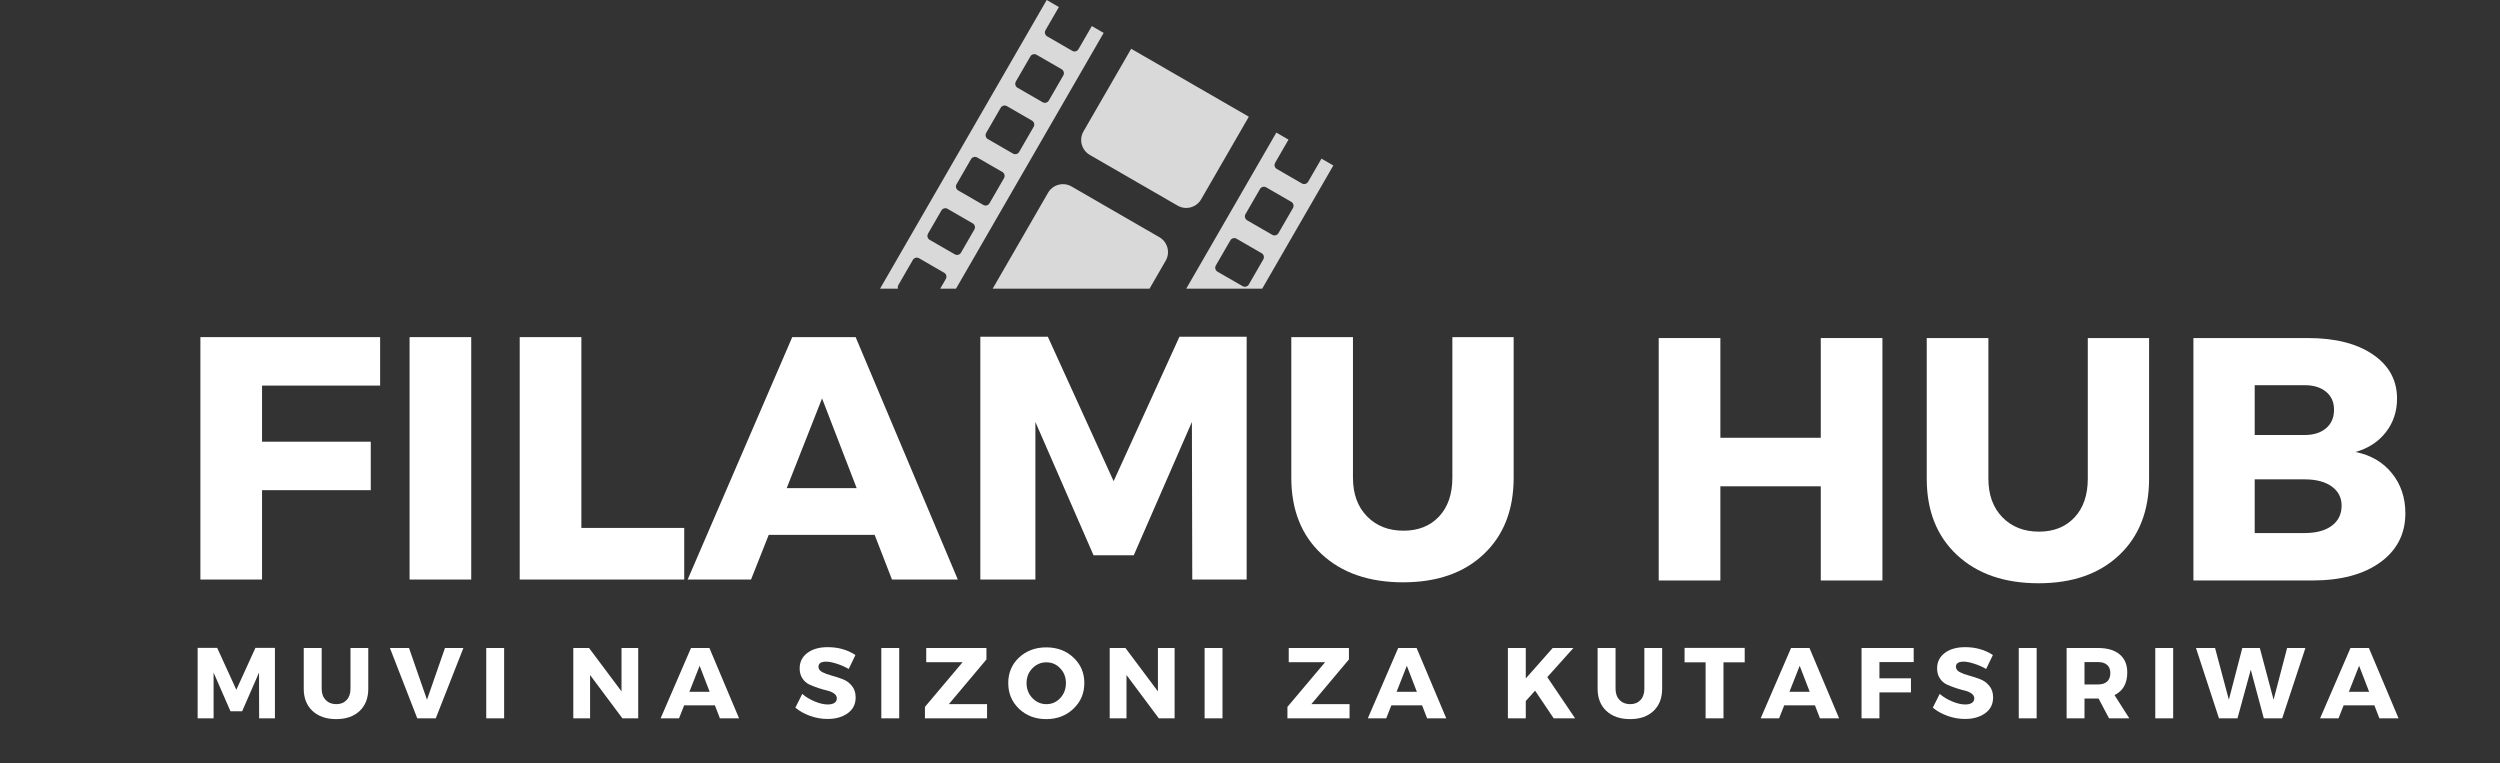 <svg xmlns="http://www.w3.org/2000/svg" xmlns:xlink="http://www.w3.org/1999/xlink" width="996" zoomAndPan="magnify" viewBox="0 0 747 228" height="304" preserveAspectRatio="xMidYMid meet" version="1.0"><rect x="0" y="0" width="747" height="228" fill="#333333" stroke="none"/><defs><g/><clipPath id="569fe0ff12"><path d="M 262.766 0 L 398.516 0 L 398.516 86.25 L 262.766 86.25 Z M 262.766 0 " clip-rule="nonzero"/></clipPath></defs><g clip-path="url(#569fe0ff12)"><path fill="#d9d9d9" d="M 291.996 47.055 L 299.504 51.387 C 300.148 51.758 300.371 52.59 299.996 53.234 L 295.66 60.742 C 295.293 61.387 294.461 61.609 293.816 61.238 L 286.309 56.902 C 285.664 56.527 285.441 55.699 285.812 55.055 L 290.148 47.543 C 290.52 46.906 291.352 46.684 291.996 47.055 M 300.855 31.707 L 308.363 36.043 C 309.008 36.414 309.23 37.242 308.859 37.887 L 304.523 45.395 C 304.152 46.039 303.32 46.266 302.676 45.891 L 295.168 41.555 C 294.523 41.184 294.305 40.352 294.672 39.707 L 299.008 32.199 C 299.379 31.559 300.211 31.336 300.855 31.707 Z M 309.715 16.359 L 317.223 20.695 C 317.867 21.066 318.09 21.898 317.715 22.543 L 313.379 30.051 C 313.008 30.695 312.176 30.914 311.531 30.543 L 304.027 26.211 C 303.383 25.84 303.164 25.008 303.535 24.363 L 307.871 16.855 C 308.238 16.211 309.07 15.988 309.715 16.359 Z M 369.473 71.324 L 376.98 75.66 C 377.625 76.031 377.844 76.859 377.477 77.508 L 373.141 85.016 C 372.77 85.66 371.938 85.883 371.293 85.508 L 363.785 81.172 C 363.141 80.801 362.918 79.969 363.293 79.324 L 367.629 71.816 C 367.996 71.172 368.828 70.949 369.473 71.324 Z M 378.332 55.977 L 385.84 60.312 C 386.484 60.684 386.703 61.516 386.336 62.16 L 382 69.668 C 381.629 70.316 380.801 70.539 380.156 70.164 L 372.648 65.828 C 372.004 65.457 371.781 64.625 372.152 63.98 L 376.488 56.473 C 376.859 55.828 377.688 55.602 378.332 55.977 Z M 381.371 39.617 L 385.004 41.715 L 381.012 48.637 C 380.641 49.281 380.859 50.109 381.504 50.48 L 389.012 54.816 C 389.656 55.188 390.484 54.969 390.859 54.324 L 394.855 47.402 L 398.398 49.449 L 377.008 86.492 L 354.312 86.492 Z M 287.141 75.5 C 286.77 76.145 285.941 76.367 285.293 75.992 L 277.785 71.66 C 277.141 71.289 276.922 70.457 277.293 69.812 L 281.289 62.891 C 281.66 62.25 282.488 62.027 283.133 62.398 L 290.641 66.734 C 291.289 67.102 291.512 67.934 291.137 68.578 Z M 285.52 86.488 L 290.684 77.547 L 294.676 70.629 L 329.777 9.832 L 326.238 7.789 L 322.242 14.703 C 321.871 15.348 321.043 15.57 320.395 15.195 L 312.887 10.859 C 312.246 10.492 312.02 9.66 312.395 9.016 L 316.391 2.102 L 312.758 0 L 277.656 60.797 L 273.66 67.715 L 262.824 86.488 L 268.422 86.488 C 268.199 86.09 268.188 85.586 268.434 85.16 L 272.77 77.652 C 273.137 77.008 273.969 76.789 274.613 77.16 L 282.121 81.496 C 282.766 81.867 282.988 82.695 282.617 83.34 L 280.797 86.488 Z M 296.477 86.488 L 298.902 82.289 L 302.898 75.371 L 313.164 57.59 C 314.574 55.148 317.723 54.305 320.168 55.715 L 346.441 70.883 C 348.883 72.293 349.73 75.445 348.316 77.887 L 343.352 86.488 Z M 373.152 34.871 L 358.895 59.57 C 357.484 62.012 354.332 62.859 351.891 61.449 L 325.613 46.277 C 323.176 44.867 322.328 41.719 323.738 39.273 L 337.996 14.574 Z M 373.152 34.871 " fill-opacity="1" fill-rule="evenodd"/></g><g fill="#ffffff" fill-opacity="1"><g transform="translate(52.628, 173.166)"><g><path d="M 60.953 -57.953 L 25.672 -57.953 L 25.672 -41.188 L 58.156 -41.188 L 58.156 -26.703 L 25.672 -26.703 L 25.672 0 L 7.25 0 L 7.25 -72.438 L 60.953 -72.438 Z M 60.953 -57.953 "/></g></g></g><g fill="#ffffff" fill-opacity="1"><g transform="translate(115.132, 173.166)"><g><path d="M 25.672 0 L 7.25 0 L 7.25 -72.438 L 25.672 -72.438 Z M 25.672 0 "/></g></g></g><g fill="#ffffff" fill-opacity="1"><g transform="translate(148.04, 173.166)"><g><path d="M 25.672 -15.422 L 56.406 -15.422 L 56.406 0 L 7.25 0 L 7.25 -72.438 L 25.672 -72.438 Z M 25.672 -15.422 "/></g></g></g><g fill="#ffffff" fill-opacity="1"><g transform="translate(205.99, 173.166)"><g><path d="M 55.359 -13.344 L 23.703 -13.344 L 18.422 0 L -0.516 0 L 30.734 -72.438 L 49.672 -72.438 L 80.203 0 L 60.531 0 Z M 49.984 -27.312 L 39.641 -54.125 L 29.078 -27.312 Z M 49.984 -27.312 "/></g></g></g><g fill="#ffffff" fill-opacity="1"><g transform="translate(285.672, 173.166)"><g><path d="M 86.828 0 L 70.578 0 L 70.469 -47.078 L 53.094 -7.25 L 41.078 -7.25 L 23.703 -47.078 L 23.703 0 L 7.25 0 L 7.25 -72.547 L 27.422 -72.547 L 47.078 -29.391 L 66.75 -72.547 L 86.828 -72.547 Z M 86.828 0 "/></g></g></g><g fill="#ffffff" fill-opacity="1"><g transform="translate(379.842, 173.166)"><g><path d="M 72.438 -72.438 L 72.438 -30.422 C 72.438 -20.836 69.469 -13.234 63.531 -7.609 C 57.602 -1.984 49.566 0.828 39.422 0.828 C 29.211 0.828 21.086 -1.984 15.047 -7.609 C 9.016 -13.234 6 -20.836 6 -30.422 L 6 -72.438 L 24.422 -72.438 L 24.422 -30.422 C 24.422 -25.598 25.816 -21.754 28.609 -18.891 C 31.398 -16.023 35.039 -14.594 39.531 -14.594 C 43.945 -14.594 47.484 -16.004 50.141 -18.828 C 52.797 -21.66 54.125 -25.523 54.125 -30.422 L 54.125 -72.438 Z M 72.438 -72.438 "/></g></g></g><g fill="#ffffff" fill-opacity="1"><g transform="translate(488.375, 173.449)"><g><path d="M 74.094 0 L 55.672 0 L 55.672 -28.141 L 25.672 -28.141 L 25.672 0 L 7.25 0 L 7.25 -72.438 L 25.672 -72.438 L 25.672 -42.641 L 55.672 -42.641 L 55.672 -72.438 L 74.094 -72.438 Z M 74.094 0 "/></g></g></g><g fill="#ffffff" fill-opacity="1"><g transform="translate(569.708, 173.449)"><g><path d="M 72.438 -72.438 L 72.438 -30.422 C 72.438 -20.836 69.469 -13.234 63.531 -7.609 C 57.602 -1.984 49.566 0.828 39.422 0.828 C 29.211 0.828 21.086 -1.984 15.047 -7.609 C 9.016 -13.234 6 -20.836 6 -30.422 L 6 -72.438 L 24.422 -72.438 L 24.422 -30.422 C 24.422 -25.598 25.816 -21.754 28.609 -18.891 C 31.398 -16.023 35.039 -14.594 39.531 -14.594 C 43.945 -14.594 47.484 -16.004 50.141 -18.828 C 52.797 -21.66 54.125 -25.523 54.125 -30.422 L 54.125 -72.438 Z M 72.438 -72.438 "/></g></g></g><g fill="#ffffff" fill-opacity="1"><g transform="translate(648.143, 173.449)"><g><path d="M 7.25 -72.438 L 41.5 -72.438 C 49.633 -72.438 56.098 -70.797 60.891 -67.516 C 65.691 -64.242 68.094 -59.848 68.094 -54.328 C 68.094 -50.535 66.988 -47.207 64.781 -44.344 C 62.57 -41.477 59.535 -39.492 55.672 -38.391 C 60.223 -37.492 63.844 -35.391 66.531 -32.078 C 69.227 -28.766 70.578 -24.766 70.578 -20.078 C 70.578 -13.93 68.078 -9.047 63.078 -5.422 C 58.078 -1.805 51.297 0 42.734 0 L 7.25 0 Z M 25.562 -58.359 L 25.562 -43.469 L 40.469 -43.469 C 43.156 -43.469 45.289 -44.141 46.875 -45.484 C 48.469 -46.828 49.266 -48.672 49.266 -51.016 C 49.266 -53.297 48.469 -55.086 46.875 -56.391 C 45.289 -57.703 43.156 -58.359 40.469 -58.359 Z M 25.562 -30.219 L 25.562 -14.172 L 40.469 -14.172 C 43.914 -14.172 46.617 -14.895 48.578 -16.344 C 50.547 -17.801 51.531 -19.805 51.531 -22.359 C 51.531 -24.766 50.547 -26.676 48.578 -28.094 C 46.617 -29.508 43.914 -30.219 40.469 -30.219 Z M 25.562 -30.219 "/></g></g></g><g fill="#ffffff" fill-opacity="1"><g transform="translate(56.945, 214.637)"><g><path d="M 25.203 0 L 20.484 0 L 20.453 -13.672 L 15.406 -2.109 L 11.922 -2.109 L 6.875 -13.672 L 6.875 0 L 2.109 0 L 2.109 -21.047 L 7.953 -21.047 L 13.672 -8.531 L 19.375 -21.047 L 25.203 -21.047 Z M 25.203 0 "/></g></g></g><g fill="#ffffff" fill-opacity="1"><g transform="translate(89.024, 214.637)"><g><path d="M 21.016 -21.016 L 21.016 -8.828 C 21.016 -6.047 20.156 -3.836 18.438 -2.203 C 16.719 -0.578 14.383 0.234 11.438 0.234 C 8.477 0.234 6.117 -0.578 4.359 -2.203 C 2.609 -3.836 1.734 -6.047 1.734 -8.828 L 1.734 -21.016 L 7.094 -21.016 L 7.094 -8.828 C 7.094 -7.43 7.492 -6.316 8.297 -5.484 C 9.109 -4.648 10.164 -4.234 11.469 -4.234 C 12.75 -4.234 13.773 -4.645 14.547 -5.469 C 15.316 -6.289 15.703 -7.41 15.703 -8.828 L 15.703 -21.016 Z M 21.016 -21.016 "/></g></g></g><g fill="#ffffff" fill-opacity="1"><g transform="translate(116.538, 214.637)"><g><path d="M 13.672 0 L 8.141 0 L -0.031 -21.016 L 5.672 -21.016 L 11.047 -5.562 L 16.422 -21.016 L 21.922 -21.016 Z M 13.672 0 "/></g></g></g><g fill="#ffffff" fill-opacity="1"><g transform="translate(143.181, 214.637)"><g><path d="M 7.453 0 L 2.109 0 L 2.109 -21.016 L 7.453 -21.016 Z M 7.453 0 "/></g></g></g><g fill="#ffffff" fill-opacity="1"><g transform="translate(157.479, 214.637)"><g/></g></g><g fill="#ffffff" fill-opacity="1"><g transform="translate(169.194, 214.637)"><g><path d="M 21.5 0 L 16.781 0 L 7.125 -12.938 L 7.125 0 L 2.109 0 L 2.109 -21.016 L 6.812 -21.016 L 16.516 -8.047 L 16.516 -21.016 L 21.5 -21.016 Z M 21.5 0 "/></g></g></g><g fill="#ffffff" fill-opacity="1"><g transform="translate(197.549, 214.637)"><g><path d="M 16.062 -3.875 L 6.875 -3.875 L 5.344 0 L -0.156 0 L 8.922 -21.016 L 14.422 -21.016 L 23.281 0 L 17.562 0 Z M 14.5 -7.922 L 11.5 -15.703 L 8.438 -7.922 Z M 14.5 -7.922 "/></g></g></g><g fill="#ffffff" fill-opacity="1"><g transform="translate(225.423, 214.637)"><g/></g></g><g fill="#ffffff" fill-opacity="1"><g transform="translate(237.138, 214.637)"><g><path d="M 10.188 -21.266 C 13.32 -21.266 16.082 -20.484 18.469 -18.922 L 16.453 -14.75 C 15.359 -15.383 14.176 -15.906 12.906 -16.312 C 11.645 -16.727 10.586 -16.938 9.734 -16.938 C 8.191 -16.938 7.422 -16.426 7.422 -15.406 C 7.422 -14.75 7.801 -14.219 8.562 -13.812 C 9.32 -13.414 10.242 -13.07 11.328 -12.781 C 12.422 -12.488 13.516 -12.133 14.609 -11.719 C 15.703 -11.312 16.629 -10.645 17.391 -9.719 C 18.148 -8.801 18.531 -7.645 18.531 -6.25 C 18.531 -4.227 17.738 -2.648 16.156 -1.516 C 14.57 -0.379 12.562 0.188 10.125 0.188 C 8.375 0.188 6.648 -0.113 4.953 -0.719 C 3.254 -1.32 1.773 -2.145 0.516 -3.188 L 2.578 -7.297 C 3.641 -6.379 4.891 -5.625 6.328 -5.031 C 7.773 -4.438 9.062 -4.141 10.188 -4.141 C 11.039 -4.141 11.707 -4.297 12.188 -4.609 C 12.664 -4.922 12.906 -5.375 12.906 -5.969 C 12.906 -6.551 12.629 -7.035 12.078 -7.422 C 11.535 -7.816 10.852 -8.109 10.031 -8.297 C 9.207 -8.492 8.316 -8.75 7.359 -9.062 C 6.398 -9.383 5.508 -9.734 4.688 -10.109 C 3.863 -10.492 3.176 -11.102 2.625 -11.938 C 2.07 -12.77 1.797 -13.766 1.797 -14.922 C 1.797 -16.848 2.562 -18.383 4.094 -19.531 C 5.625 -20.688 7.656 -21.266 10.188 -21.266 Z M 10.188 -21.266 "/></g></g></g><g fill="#ffffff" fill-opacity="1"><g transform="translate(261.228, 214.637)"><g><path d="M 7.453 0 L 2.109 0 L 2.109 -21.016 L 7.453 -21.016 Z M 7.453 0 "/></g></g></g><g fill="#ffffff" fill-opacity="1"><g transform="translate(275.526, 214.637)"><g><path d="M 19.219 -17.594 L 7.984 -4.234 L 19.406 -4.234 L 19.406 0 L 0.844 0 L 0.844 -3.422 L 12.109 -16.781 L 1.234 -16.781 L 1.234 -21.016 L 19.219 -21.016 Z M 19.219 -17.594 "/></g></g></g><g fill="#ffffff" fill-opacity="1"><g transform="translate(300.547, 214.637)"><g><path d="M 12.078 -21.203 C 15.336 -21.203 18.047 -20.188 20.203 -18.156 C 22.367 -16.125 23.453 -13.586 23.453 -10.547 C 23.453 -7.484 22.363 -4.922 20.188 -2.859 C 18.02 -0.797 15.312 0.234 12.062 0.234 C 8.82 0.234 6.117 -0.789 3.953 -2.844 C 1.797 -4.895 0.719 -7.461 0.719 -10.547 C 0.719 -13.609 1.797 -16.148 3.953 -18.172 C 6.117 -20.191 8.828 -21.203 12.078 -21.203 Z M 12.125 -16.734 C 10.488 -16.734 9.086 -16.133 7.922 -14.938 C 6.766 -13.75 6.188 -12.273 6.188 -10.516 C 6.188 -8.754 6.77 -7.266 7.938 -6.047 C 9.113 -4.836 10.508 -4.234 12.125 -4.234 C 13.75 -4.234 15.125 -4.836 16.25 -6.047 C 17.383 -7.266 17.953 -8.754 17.953 -10.516 C 17.953 -12.273 17.383 -13.75 16.25 -14.938 C 15.125 -16.133 13.75 -16.734 12.125 -16.734 Z M 12.125 -16.734 "/></g></g></g><g fill="#ffffff" fill-opacity="1"><g transform="translate(329.472, 214.637)"><g><path d="M 21.5 0 L 16.781 0 L 7.125 -12.938 L 7.125 0 L 2.109 0 L 2.109 -21.016 L 6.812 -21.016 L 16.516 -8.047 L 16.516 -21.016 L 21.5 -21.016 Z M 21.5 0 "/></g></g></g><g fill="#ffffff" fill-opacity="1"><g transform="translate(357.827, 214.637)"><g><path d="M 7.453 0 L 2.109 0 L 2.109 -21.016 L 7.453 -21.016 Z M 7.453 0 "/></g></g></g><g fill="#ffffff" fill-opacity="1"><g transform="translate(372.125, 214.637)"><g/></g></g><g fill="#ffffff" fill-opacity="1"><g transform="translate(383.84, 214.637)"><g><path d="M 19.219 -17.594 L 7.984 -4.234 L 19.406 -4.234 L 19.406 0 L 0.844 0 L 0.844 -3.422 L 12.109 -16.781 L 1.234 -16.781 L 1.234 -21.016 L 19.219 -21.016 Z M 19.219 -17.594 "/></g></g></g><g fill="#ffffff" fill-opacity="1"><g transform="translate(408.861, 214.637)"><g><path d="M 16.062 -3.875 L 6.875 -3.875 L 5.344 0 L -0.156 0 L 8.922 -21.016 L 14.422 -21.016 L 23.281 0 L 17.562 0 Z M 14.5 -7.922 L 11.5 -15.703 L 8.438 -7.922 Z M 14.5 -7.922 "/></g></g></g><g fill="#ffffff" fill-opacity="1"><g transform="translate(436.735, 214.637)"><g/></g></g><g fill="#ffffff" fill-opacity="1"><g transform="translate(448.45, 214.637)"><g><path d="M 15.797 0 L 10.234 -8.266 L 7.453 -5.172 L 7.453 0 L 2.109 0 L 2.109 -21.016 L 7.453 -21.016 L 7.453 -11.922 L 15.5 -21.016 L 21.688 -21.016 L 13.875 -12.312 L 22.188 0 Z M 15.797 0 "/></g></g></g><g fill="#ffffff" fill-opacity="1"><g transform="translate(475.633, 214.637)"><g><path d="M 21.016 -21.016 L 21.016 -8.828 C 21.016 -6.047 20.156 -3.836 18.438 -2.203 C 16.719 -0.578 14.383 0.234 11.438 0.234 C 8.477 0.234 6.117 -0.578 4.359 -2.203 C 2.609 -3.836 1.734 -6.047 1.734 -8.828 L 1.734 -21.016 L 7.094 -21.016 L 7.094 -8.828 C 7.094 -7.43 7.492 -6.316 8.297 -5.484 C 9.109 -4.648 10.164 -4.234 11.469 -4.234 C 12.75 -4.234 13.773 -4.645 14.547 -5.469 C 15.316 -6.289 15.703 -7.41 15.703 -8.828 L 15.703 -21.016 Z M 21.016 -21.016 "/></g></g></g><g fill="#ffffff" fill-opacity="1"><g transform="translate(503.147, 214.637)"><g><path d="M 18.172 -16.734 L 11.828 -16.734 L 11.828 0 L 6.484 0 L 6.484 -16.734 L 0.203 -16.734 L 0.203 -21.047 L 18.172 -21.047 Z M 18.172 -16.734 "/></g></g></g><g fill="#ffffff" fill-opacity="1"><g transform="translate(526.246, 214.637)"><g><path d="M 16.062 -3.875 L 6.875 -3.875 L 5.344 0 L -0.156 0 L 8.922 -21.016 L 14.422 -21.016 L 23.281 0 L 17.562 0 Z M 14.5 -7.922 L 11.5 -15.703 L 8.438 -7.922 Z M 14.5 -7.922 "/></g></g></g><g fill="#ffffff" fill-opacity="1"><g transform="translate(554.12, 214.637)"><g><path d="M 17.688 -16.812 L 7.453 -16.812 L 7.453 -11.953 L 16.875 -11.953 L 16.875 -7.75 L 7.453 -7.75 L 7.453 0 L 2.109 0 L 2.109 -21.016 L 17.688 -21.016 Z M 17.688 -16.812 "/></g></g></g><g fill="#ffffff" fill-opacity="1"><g transform="translate(577.008, 214.637)"><g><path d="M 10.188 -21.266 C 13.32 -21.266 16.082 -20.484 18.469 -18.922 L 16.453 -14.75 C 15.359 -15.383 14.176 -15.906 12.906 -16.312 C 11.645 -16.727 10.586 -16.938 9.734 -16.938 C 8.191 -16.938 7.422 -16.426 7.422 -15.406 C 7.422 -14.75 7.801 -14.219 8.562 -13.812 C 9.32 -13.414 10.242 -13.07 11.328 -12.781 C 12.422 -12.488 13.516 -12.133 14.609 -11.719 C 15.703 -11.312 16.629 -10.645 17.391 -9.719 C 18.148 -8.801 18.531 -7.645 18.531 -6.25 C 18.531 -4.227 17.738 -2.648 16.156 -1.516 C 14.57 -0.379 12.562 0.188 10.125 0.188 C 8.375 0.188 6.648 -0.113 4.953 -0.719 C 3.254 -1.32 1.773 -2.145 0.516 -3.188 L 2.578 -7.297 C 3.641 -6.379 4.891 -5.625 6.328 -5.031 C 7.773 -4.438 9.062 -4.141 10.188 -4.141 C 11.039 -4.141 11.707 -4.297 12.188 -4.609 C 12.664 -4.922 12.906 -5.375 12.906 -5.969 C 12.906 -6.551 12.629 -7.035 12.078 -7.422 C 11.535 -7.816 10.852 -8.109 10.031 -8.297 C 9.207 -8.492 8.316 -8.75 7.359 -9.062 C 6.398 -9.383 5.508 -9.734 4.688 -10.109 C 3.863 -10.492 3.176 -11.102 2.625 -11.938 C 2.07 -12.77 1.797 -13.766 1.797 -14.922 C 1.797 -16.848 2.562 -18.383 4.094 -19.531 C 5.625 -20.688 7.656 -21.266 10.188 -21.266 Z M 10.188 -21.266 "/></g></g></g><g fill="#ffffff" fill-opacity="1"><g transform="translate(601.098, 214.637)"><g><path d="M 7.453 0 L 2.109 0 L 2.109 -21.016 L 7.453 -21.016 Z M 7.453 0 "/></g></g></g><g fill="#ffffff" fill-opacity="1"><g transform="translate(615.396, 214.637)"><g><path d="M 14.781 0 L 11.656 -5.922 L 7.453 -5.922 L 7.453 0 L 2.109 0 L 2.109 -21.016 L 11.5 -21.016 C 14.281 -21.016 16.43 -20.379 17.953 -19.109 C 19.473 -17.836 20.234 -16.031 20.234 -13.688 C 20.234 -10.445 18.961 -8.195 16.422 -6.938 L 20.844 0 Z M 7.453 -10.125 L 11.5 -10.125 C 12.664 -10.125 13.566 -10.41 14.203 -10.984 C 14.848 -11.566 15.172 -12.41 15.172 -13.516 C 15.172 -14.598 14.848 -15.414 14.203 -15.969 C 13.566 -16.531 12.664 -16.812 11.5 -16.812 L 7.453 -16.812 Z M 7.453 -10.125 "/></g></g></g><g fill="#ffffff" fill-opacity="1"><g transform="translate(641.888, 214.637)"><g><path d="M 7.453 0 L 2.109 0 L 2.109 -21.016 L 7.453 -21.016 Z M 7.453 0 "/></g></g></g><g fill="#ffffff" fill-opacity="1"><g transform="translate(656.187, 214.637)"><g><path d="M 25.734 0 L 20.234 0 L 16.344 -14.531 L 12.375 0 L 6.844 0 L -0.031 -21.016 L 5.672 -21.016 L 9.797 -5.562 L 13.812 -21.016 L 19.047 -21.016 L 23.156 -5.562 L 27.203 -21.016 L 32.672 -21.016 Z M 25.734 0 "/></g></g></g><g fill="#ffffff" fill-opacity="1"><g transform="translate(693.402, 214.637)"><g><path d="M 16.062 -3.875 L 6.875 -3.875 L 5.344 0 L -0.156 0 L 8.922 -21.016 L 14.422 -21.016 L 23.281 0 L 17.562 0 Z M 14.5 -7.922 L 11.5 -15.703 L 8.438 -7.922 Z M 14.5 -7.922 "/></g></g></g></svg>